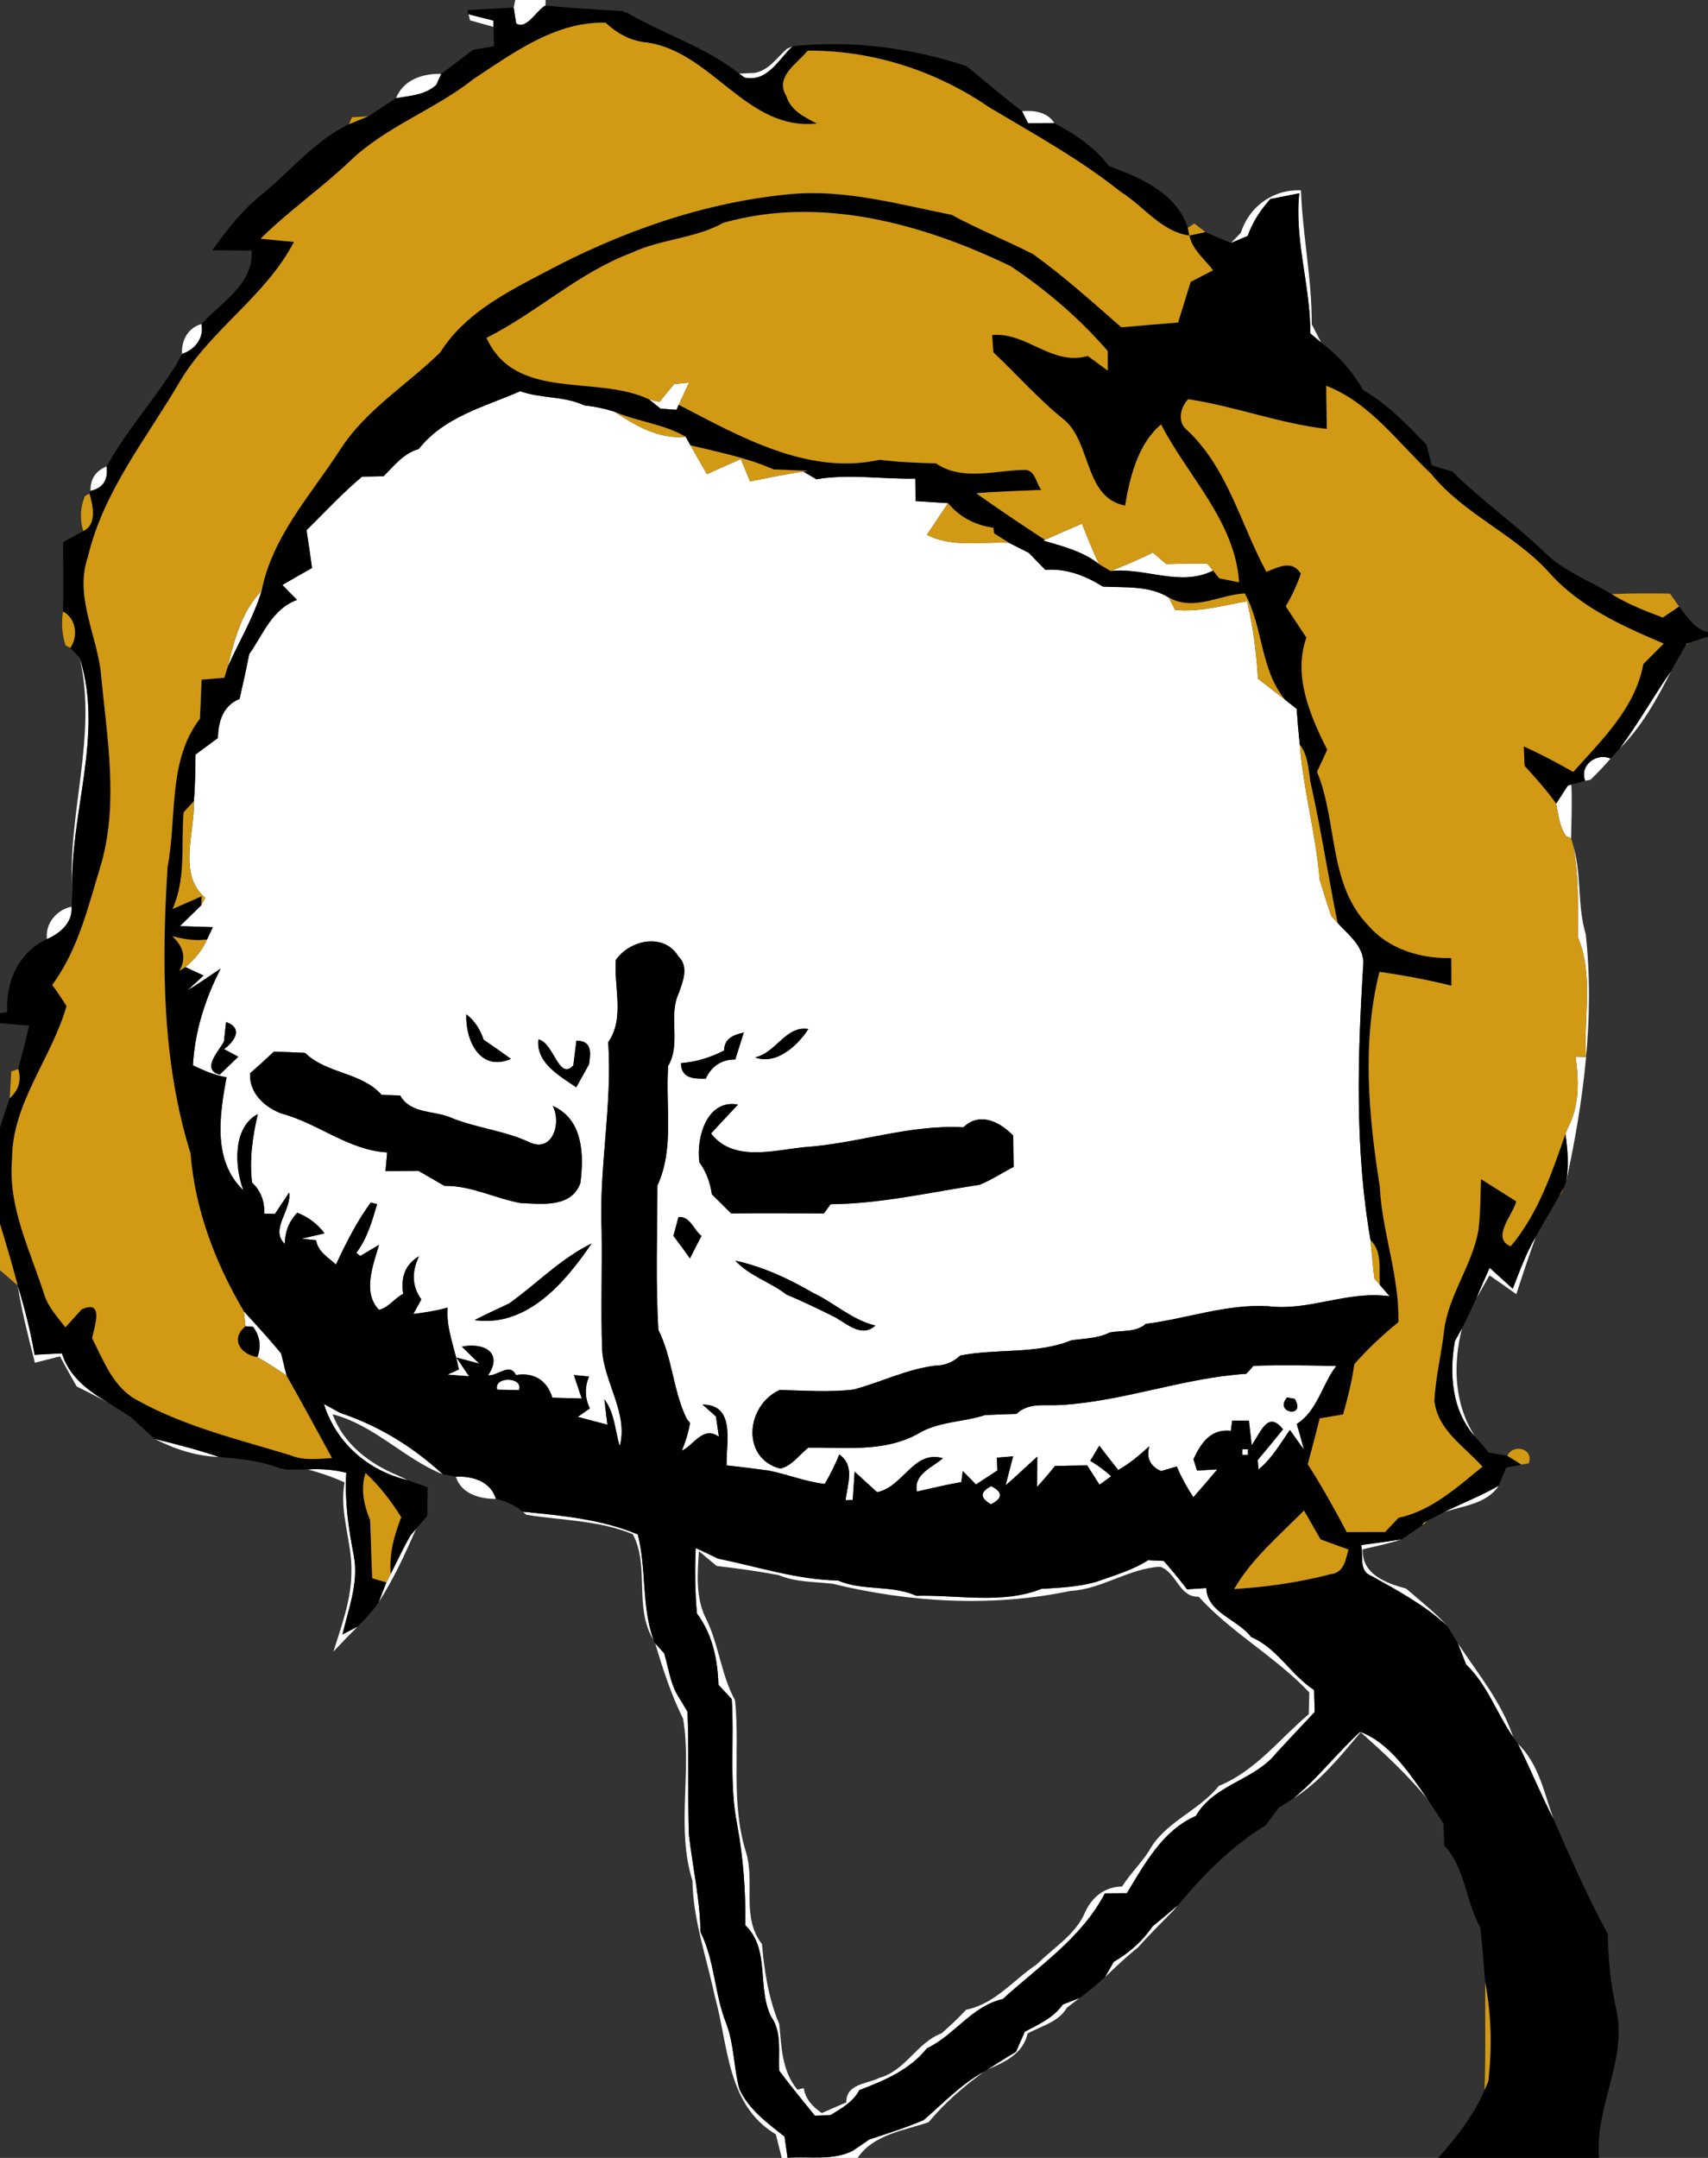 <?xml version="1.0" encoding="UTF-8" ?>
<!DOCTYPE svg PUBLIC "-//W3C//DTD SVG 1.1//EN" "http://www.w3.org/Graphics/SVG/1.1/DTD/svg11.dtd">
<svg width="190pt" height="240pt" viewBox="0 0 190 240" version="1.1" xmlns="http://www.w3.org/2000/svg">
<rect x="0" y="0" width="190" height="240" fill="#333333" stroke="none"/>
<g id="#ffffffff">
<path fill="#ffffff" opacity="1.00" d=" M 57.32 0.00 L 60.69 0.00 L 60.68 0.61 C 59.66 1.15 58.61 3.34 57.42 2.61 C 57.35 2.17 57.21 1.28 57.14 0.84 L 57.32 0.00 Z" />
<path fill="#ffffff" opacity="1.00" d=" M 52.13 1.59 C 52.82 1.77 54.20 2.12 54.89 2.29 L 54.90 2.99 C 54.24 2.81 52.93 2.44 52.28 2.26 L 52.13 1.59 Z" />
<path fill="#ffffff" opacity="1.00" d=" M 83.99 8.10 C 85.54 7.80 86.42 6.43 87.52 5.44 L 88.17 5.14 C 86.61 6.60 85.37 9.17 82.83 8.63 L 82.23 8.19 C 82.67 8.17 83.55 8.12 83.99 8.10 Z" />
<path fill="#ffffff" opacity="1.00" d=" M 44.05 10.92 C 44.88 8.86 47.01 8.16 49.08 8.22 C 48.94 8.52 48.67 9.13 48.54 9.43 C 47.32 10.58 45.60 10.65 44.05 10.92 Z" />
<path fill="#ffffff" opacity="1.00" d=" M 113.69 12.37 C 115.03 12.26 116.51 12.44 117.29 13.70 C 116.56 13.70 115.10 13.71 114.37 13.72 C 114.20 13.38 113.86 12.70 113.69 12.37 Z" />
<path fill="#ffffff" opacity="1.00" d=" M 138.03 25.89 C 138.97 22.96 141.62 21.04 144.72 21.17 C 144.90 26.16 145.95 31.07 145.92 36.07 C 146.18 36.58 146.71 37.59 146.97 38.10 C 146.67 37.85 146.07 37.33 145.76 37.08 C 145.79 31.83 143.98 26.76 144.53 21.50 C 143.45 21.72 142.38 21.93 141.31 22.14 C 140.23 23.35 139.33 24.70 138.80 26.24 C 138.33 26.44 137.40 26.82 136.94 27.02 C 137.21 26.73 137.76 26.17 138.03 25.89 Z" />
<path fill="#ffffff" opacity="1.00" d=" M 20.25 39.36 C 20.16 37.87 20.91 36.45 22.41 36.04 C 22.73 37.59 21.68 38.90 20.25 39.36 Z" />
<path fill="#ffffff" opacity="1.00" d=" M 74.99 42.71 C 75.41 42.67 76.24 42.59 76.65 42.55 C 76.27 43.37 75.89 44.20 75.51 45.02 L 75.25 45.58 C 74.81 45.55 73.93 45.48 73.48 45.45 C 73.15 45.19 72.50 44.66 72.17 44.40 L 73.35 44.71 C 73.76 44.21 74.58 43.21 74.99 42.71 Z" />
<path fill="#ffffff" opacity="1.00" d=" M 46.58 49.94 C 49.44 46.32 53.88 45.26 57.87 43.51 C 60.19 44.34 62.77 44.03 65.01 45.09 C 66.15 45.21 67.25 45.44 68.33 45.78 C 70.74 47.36 73.27 48.87 76.28 48.58 C 76.41 48.82 76.67 49.29 76.81 49.53 C 77.41 50.60 78.02 51.66 78.64 52.73 C 79.90 52.17 81.15 51.61 82.41 51.05 C 82.66 51.67 83.18 52.92 83.44 53.54 C 85.41 53.15 87.37 52.73 89.37 52.45 L 90.82 53.30 C 94.48 52.68 98.15 53.31 101.82 53.23 C 101.83 53.85 101.84 55.10 101.85 55.73 C 102.75 55.78 104.56 55.90 105.46 55.96 C 104.69 57.14 103.90 58.31 103.11 59.48 C 105.94 60.94 109.20 60.22 112.24 60.37 C 112.80 60.65 113.90 61.21 114.45 61.49 C 115.05 62.13 115.67 62.75 116.29 63.38 C 118.61 63.19 120.75 64.03 122.69 65.24 C 125.14 65.37 127.82 65.10 130.01 66.45 C 130.19 66.80 130.54 67.48 130.72 67.83 C 133.44 68.11 136.08 67.32 138.73 66.87 C 139.40 69.70 139.76 72.58 139.94 75.48 C 140.95 76.27 141.96 77.05 142.97 77.84 C 143.29 78.09 143.92 78.59 144.24 78.84 C 144.33 80.17 144.45 81.49 144.59 82.81 C 144.98 87.87 146.39 92.78 146.80 97.84 C 147.22 99.19 147.63 100.56 148.11 101.90 C 148.28 102.09 148.62 102.45 148.79 102.64 C 149.93 103.90 151.53 105.08 151.67 106.92 C 151.03 117.24 150.68 127.71 152.46 137.93 C 152.60 139.35 152.71 140.78 152.89 142.20 C 153.04 142.37 153.34 142.73 153.49 142.90 L 154.59 144.17 C 149.92 143.50 145.68 145.85 141.04 145.27 C 136.40 145.02 131.99 146.67 127.46 147.24 C 126.34 148.22 124.78 147.93 123.44 148.20 C 122.11 148.87 120.61 148.86 119.17 149.07 C 115.33 150.64 110.91 149.96 106.82 150.76 C 106.03 151.51 105.09 151.88 104.00 151.89 C 100.85 152.28 97.98 153.74 94.93 154.55 C 92.21 154.86 89.46 154.65 86.72 154.59 C 82.92 156.36 82.46 162.22 86.81 163.34 C 88.12 163.00 88.92 161.80 89.92 161.00 C 94.00 160.96 98.32 161.53 102.06 159.49 C 104.37 158.07 107.10 158.19 109.59 157.38 C 110.75 157.33 111.91 157.28 113.08 157.25 C 114.41 155.94 116.32 156.38 118.01 156.26 C 125.01 155.85 131.64 153.24 138.64 152.79 L 139.45 151.90 C 142.51 151.80 145.58 151.85 148.65 151.92 C 147.06 153.98 146.55 156.93 144.25 158.37 C 144.54 159.32 144.80 160.27 145.05 161.23 C 144.66 160.68 143.88 159.59 143.49 159.04 C 142.41 160.56 141.49 162.24 140.00 163.42 L 139.91 162.38 C 140.86 161.25 141.80 160.12 142.72 158.97 C 141.02 156.79 140.24 159.36 139.24 160.72 C 139.16 160.04 139.00 158.68 138.93 158.00 C 138.46 158.00 137.53 158.00 137.07 158.00 L 136.92 159.14 C 134.69 158.87 133.59 160.50 132.76 162.29 C 132.86 162.61 133.06 163.23 133.16 163.55 L 135.42 163.42 C 134.54 164.46 133.66 165.50 132.75 166.52 C 132.03 165.43 131.41 164.29 130.90 163.10 C 130.46 163.23 129.59 163.48 129.16 163.61 C 127.94 163.07 127.50 162.15 127.85 160.85 C 126.78 161.82 125.67 162.78 124.39 163.49 C 123.68 162.59 122.98 161.70 122.29 160.79 L 121.28 162.47 C 122.11 162.96 122.89 163.53 123.61 164.19 L 122.31 165.13 C 121.97 164.60 121.28 163.52 120.94 162.98 C 119.75 162.99 118.55 163.02 117.36 163.04 C 116.72 163.84 116.06 164.61 115.37 165.37 C 115.38 164.53 115.39 162.84 115.39 162.00 C 114.21 163.06 113.07 164.17 111.86 165.20 C 112.07 164.40 112.49 162.78 112.70 161.97 L 110.89 162.12 L 110.95 163.54 C 110.35 163.93 109.16 164.71 108.57 165.10 C 108.20 164.73 107.47 163.98 107.10 163.60 L 106.94 164.83 C 105.27 165.13 103.63 165.52 101.99 165.89 C 101.63 163.91 103.68 163.25 104.89 162.18 C 101.61 161.23 100.50 165.37 97.57 165.96 C 96.74 165.20 95.90 164.44 95.07 163.68 C 95.01 164.46 94.91 166.03 94.86 166.81 L 94.06 166.86 C 94.26 165.07 95.15 163.05 93.37 161.76 C 92.91 162.89 92.37 163.98 91.75 165.04 C 89.59 164.80 87.55 163.94 85.41 163.54 C 83.89 163.34 82.36 163.14 80.83 162.98 C 80.74 160.57 81.91 156.23 78.15 156.21 C 78.53 156.54 79.27 157.20 79.64 157.53 L 79.97 159.79 C 78.21 158.53 77.18 160.74 75.85 161.34 C 76.27 160.34 76.58 159.31 76.76 158.26 L 76.38 157.78 C 74.86 154.64 74.81 151.04 73.24 147.92 C 72.92 142.58 73.12 137.21 73.13 131.86 C 75.05 127.68 74.00 123.00 74.33 118.54 C 75.79 116.05 74.30 112.99 75.52 110.42 C 75.97 109.15 76.65 107.50 75.48 106.39 C 73.90 103.73 70.11 104.48 68.51 106.76 C 68.27 109.77 69.52 113.26 67.66 115.90 C 68.13 122.98 66.60 129.93 66.93 136.99 C 66.99 141.34 66.83 145.69 66.98 150.04 C 67.14 153.67 69.94 157.21 68.94 160.84 C 68.41 159.09 68.38 157.13 67.23 155.63 C 67.32 156.34 67.48 157.75 67.57 158.45 C 66.74 158.24 65.10 157.80 64.27 157.58 C 64.61 157.35 65.28 156.88 65.62 156.64 C 65.04 155.49 65.04 154.28 65.52 153.09 C 65.10 153.05 64.26 152.97 63.84 152.93 C 64.06 153.59 64.49 154.89 64.71 155.54 C 63.89 155.52 62.26 155.47 61.44 155.45 C 60.87 153.50 59.35 152.60 57.39 152.93 C 56.70 151.50 55.37 153.06 54.29 152.96 C 55.93 150.57 54.04 149.26 51.38 149.77 C 52.02 150.41 52.67 151.04 53.32 151.66 L 50.77 150.98 L 52.18 153.07 C 51.58 153.03 50.38 152.93 49.78 152.88 L 51.05 152.31 C 50.61 150.02 49.61 147.78 49.79 145.43 C 48.54 145.78 47.26 145.98 45.98 146.14 C 46.20 145.73 46.65 144.92 46.87 144.52 C 45.84 143.09 45.76 141.49 46.61 139.72 C 45.13 140.59 44.55 141.98 44.85 143.90 C 43.89 144.38 43.21 145.44 42.16 145.68 C 40.27 143.73 41.54 140.64 42.16 138.45 L 40.07 139.69 L 39.64 139.33 C 40.86 137.73 41.39 135.81 41.95 133.92 L 41.24 133.75 C 39.68 135.88 38.49 138.25 37.37 140.64 C 36.51 139.84 35.36 139.22 35.17 137.94 L 33.56 137.76 C 34.19 137.62 35.47 137.32 36.10 137.17 C 35.30 136.11 34.29 135.35 33.07 134.88 C 32.17 135.81 31.70 136.96 31.68 138.34 C 29.98 136.75 32.49 134.54 32.16 132.64 C 31.76 133.23 30.98 134.41 30.59 135.00 C 30.29 135.00 29.69 134.99 29.39 134.99 C 29.45 133.59 29.01 132.44 28.04 131.53 C 27.73 128.97 28.09 126.40 28.68 123.91 C 25.88 125.36 26.08 129.73 27.07 132.38 C 23.62 129.08 24.43 124.01 25.20 119.81 C 23.88 119.60 22.66 119.05 21.46 118.49 C 21.67 114.71 22.82 111.07 24.55 107.73 C 23.32 108.51 22.16 109.40 20.88 110.11 C 21.33 109.71 22.21 108.90 22.65 108.50 C 22.14 108.26 21.13 107.80 20.62 107.56 C 21.63 106.72 22.49 105.71 23.03 104.49 L 23.67 103.12 C 22.76 103.09 20.93 103.03 20.01 103.00 C 20.61 102.42 21.79 101.26 22.39 100.68 C 22.50 100.47 22.72 100.06 22.83 99.85 C 19.73 97.23 21.70 92.62 21.56 89.11 C 21.72 87.39 21.72 85.65 21.75 83.92 C 22.58 83.31 23.41 82.70 24.24 82.08 C 24.28 80.24 24.81 78.47 26.65 77.73 C 27.03 76.07 27.40 74.41 27.72 72.75 C 29.31 70.51 30.24 67.76 33.04 66.72 C 32.63 66.31 31.81 65.48 31.41 65.06 C 32.50 64.42 33.61 63.79 34.71 63.17 C 34.52 61.77 34.31 60.37 34.10 58.97 C 36.14 56.96 38.08 54.85 40.28 53.01 C 40.88 53.00 42.07 52.98 42.67 52.97 C 43.83 51.80 44.92 50.40 46.58 49.94 M 51.87 112.81 C 51.77 115.68 53.36 119.25 56.84 117.77 C 55.84 117.04 54.82 116.33 53.80 115.64 C 53.42 114.52 52.83 113.53 51.87 112.81 M 25.15 113.67 C 25.09 114.21 24.97 115.30 24.91 115.84 C 24.38 116.87 22.32 118.93 24.44 119.52 C 24.95 119.02 25.98 118.03 26.50 117.53 L 24.92 116.68 C 26.04 115.86 27.14 114.38 25.15 113.67 M 83.99 117.60 C 86.34 118.48 88.70 116.33 89.92 114.45 C 87.42 114.02 86.32 117.12 83.99 117.60 M 80.56 116.83 C 79.05 117.61 77.44 118.11 75.75 118.24 C 75.78 119.94 77.16 119.99 78.51 119.97 C 79.12 118.59 80.30 117.81 81.80 117.83 C 82.11 116.82 82.42 115.82 82.74 114.83 C 81.63 115.10 80.55 115.47 80.56 116.83 M 59.89 115.60 C 59.62 118.24 62.24 119.64 64.10 120.93 C 64.46 120.29 65.17 119.02 65.52 118.38 C 65.72 117.10 65.89 115.76 64.12 115.74 C 64.03 116.43 63.86 117.80 63.78 118.49 C 62.15 120.27 61.62 115.96 59.89 115.60 M 30.47 116.96 C 29.60 117.78 28.72 118.58 27.82 119.37 C 27.68 121.53 29.42 123.14 31.30 123.84 C 35.39 124.93 38.77 127.93 43.07 128.17 C 43.03 128.69 42.93 129.72 42.88 130.24 C 44.10 130.23 45.32 130.22 46.55 130.22 C 47.51 130.77 48.48 131.33 49.44 131.89 C 52.41 131.84 55.06 133.29 57.92 133.80 C 60.25 133.91 63.58 134.34 64.56 131.58 C 64.97 128.45 64.88 124.48 61.48 123.00 C 62.47 124.78 61.53 128.19 58.98 127.08 C 56.16 125.73 53.00 125.48 50.13 124.29 C 48.21 123.48 45.70 123.91 44.51 121.84 C 44.00 121.82 42.97 121.79 42.45 121.77 C 40.24 119.24 36.32 119.44 33.94 117.10 C 32.78 117.04 31.62 117.00 30.47 116.96 M 77.80 129.27 C 78.57 130.32 79.00 131.54 79.19 132.83 C 79.90 133.53 80.62 134.24 81.33 134.95 C 84.77 134.92 88.21 134.94 91.65 134.95 L 92.40 133.93 C 97.99 133.88 103.45 132.60 108.96 131.77 C 110.29 131.24 111.49 130.43 112.76 129.78 C 112.73 128.62 112.72 127.46 112.71 126.31 C 111.26 124.77 108.97 123.62 107.17 125.38 C 101.15 125.04 95.46 127.18 89.53 127.58 C 86.09 127.92 81.55 129.28 79.10 126.06 C 80.09 124.98 81.09 123.92 82.09 122.85 C 78.61 122.21 77.42 126.60 77.80 129.27 M 75.48 135.36 C 75.34 135.88 75.05 136.93 74.91 137.45 C 75.54 138.27 76.16 139.11 76.75 139.96 C 77.17 139.12 77.60 138.29 78.03 137.46 C 77.18 136.80 76.77 135.24 75.48 135.36 M 56.62 144.98 C 55.33 145.58 54.05 146.17 52.79 146.82 C 58.61 147.65 62.86 142.64 65.81 138.30 C 62.41 139.95 59.69 142.79 56.62 144.98 M 81.80 140.21 C 83.36 141.91 85.69 142.58 87.49 143.98 C 89.22 144.69 90.88 145.51 92.56 146.33 C 94.04 147.02 95.74 148.90 97.38 147.43 C 94.79 146.80 92.82 144.91 90.45 143.79 C 87.74 142.21 84.87 140.88 81.80 140.21 M 143.17 155.42 C 141.68 157.18 145.33 157.77 144.03 155.58 L 143.17 155.42 Z" />
<path fill="#ffffff" opacity="1.00" d=" M 10.07 54.59 C 10.04 53.28 10.63 52.37 11.86 51.87 C 12.05 53.38 11.46 54.29 10.07 54.59 Z" />
<path fill="#ffffff" opacity="1.00" d=" M 116.24 60.04 C 117.61 59.43 118.98 58.83 120.36 58.24 C 120.96 59.75 121.55 61.27 122.26 62.74 C 120.45 61.31 118.20 60.75 116.04 60.12 L 116.24 60.04 Z" />
<path fill="#ffffff" opacity="1.00" d=" M 123.55 63.51 C 125.14 62.89 126.71 62.21 128.24 61.46 C 128.61 61.78 129.37 62.41 129.74 62.73 C 131.26 62.70 132.77 62.65 134.29 62.68 C 134.46 62.88 134.78 63.26 134.95 63.46 C 131.28 65.31 127.40 63.09 123.55 63.51 Z" />
<path fill="#ffffff" opacity="1.00" d=" M 25.31 74.22 C 26.07 71.19 26.85 68.02 29.10 65.71 C 28.21 68.70 26.56 71.38 25.31 74.22 Z" />
<path fill="#ffffff" opacity="1.00" d=" M 8.86 73.15 C 11.61 81.69 7.72 90.51 8.04 99.21 C 7.46 90.49 10.88 81.83 8.86 73.15 Z" />
<path fill="#ffffff" opacity="1.00" d=" M 180.17 83.26 C 182.24 80.48 183.93 77.45 185.91 74.61 C 184.35 77.70 182.65 80.80 180.17 83.26 Z" />
<path fill="#ffffff" opacity="1.00" d=" M 176.34 86.84 C 175.66 85.13 177.60 83.66 179.16 84.37 C 178.45 85.19 177.71 85.97 176.93 86.72 L 176.34 86.84 Z" />
<path fill="#ffffff" opacity="1.00" d=" M 174.41 87.37 L 174.80 87.26 C 174.89 89.25 174.81 91.23 174.77 93.22 L 174.24 93.01 C 173.45 91.95 173.37 90.61 173.11 89.38 C 173.44 88.88 174.09 87.87 174.41 87.37 Z" />
<path fill="#ffffff" opacity="1.00" d=" M 175.02 94.09 C 175.96 97.29 175.44 100.71 176.40 103.91 C 177.41 113.16 176.17 122.48 174.20 131.52 C 174.54 129.72 174.40 127.90 174.14 126.11 L 174.39 125.49 C 175.71 123.01 175.64 120.22 175.27 117.52 L 176.43 117.56 C 176.14 113.14 177.30 108.42 175.52 104.22 C 175.50 100.84 175.67 97.43 175.02 94.09 Z" />
<path fill="#ffffff" opacity="1.00" d=" M 5.23 104.44 C 4.99 102.73 6.32 101.16 7.96 100.84 C 8.12 102.59 6.69 103.81 5.23 104.44 Z" />
<path fill="#ffffff" opacity="1.00" d=" M 168.28 143.33 C 169.05 141.37 169.76 139.37 170.85 137.54 C 170.09 139.66 169.36 141.79 168.68 143.94 C 167.69 143.23 166.69 142.53 165.69 141.84 C 165.33 142.49 164.59 143.78 164.22 144.43 C 164.69 143.28 165.20 142.14 165.71 141.00 C 166.35 141.59 167.64 142.75 168.28 143.33 Z" />
<path fill="#ffffff" opacity="1.00" d=" M 1.97 142.97 C 2.75 145.50 3.40 148.07 3.85 150.68 C 4.86 150.62 5.87 150.56 6.89 150.52 C 7.69 153.13 9.83 154.69 12.07 156.03 C 10.90 155.39 9.72 154.78 8.53 154.20 C 7.90 153.09 7.27 151.98 6.67 150.85 C 5.74 151.08 4.81 151.32 3.88 151.56 C 3.16 148.71 2.42 145.87 1.97 142.97 Z" />
<path fill="#ffffff" opacity="1.00" d=" M 27.13 145.85 C 28.53 147.38 29.94 148.91 31.27 150.52 C 31.42 151.14 31.72 152.38 31.88 153.00 C 30.83 152.26 29.74 151.57 28.64 150.93 C 29.08 149.70 28.91 148.58 28.14 147.56 L 27.31 147.50 C 27.26 147.09 27.17 146.26 27.13 145.85 Z" />
<path fill="#ffffff" opacity="1.00" d=" M 42.18 147.18 C 42.89 147.84 42.89 147.84 42.18 147.18 Z" />
<path fill="#ffffff" opacity="1.00" d=" M 47.19 147.29 C 47.89 147.90 47.89 147.90 47.19 147.29 Z" />
<path fill="#ffffff" opacity="1.00" d=" M 161.84 149.16 C 162.04 148.80 162.44 148.08 162.64 147.72 C 161.60 151.78 161.75 156.21 164.11 159.80 C 161.50 156.93 161.20 152.81 161.84 149.16 Z" />
<path fill="#ffffff" opacity="1.00" d=" M 47.25 149.19 C 47.92 149.84 47.92 149.84 47.25 149.19 Z" />
<path fill="#ffffff" opacity="1.00" d=" M 55.31 154.56 C 54.86 153.05 58.28 153.09 57.72 154.61 C 57.12 154.59 55.91 154.57 55.31 154.56 Z" />
<path fill="#ffffff" opacity="1.00" d=" M 36.03 156.15 C 36.49 156.40 37.40 156.90 37.86 157.15 C 42.11 158.55 45.98 160.94 49.26 163.97 C 44.98 162.26 41.64 158.49 37.00 157.29 C 38.23 160.63 41.09 162.79 44.27 164.10 C 44.54 164.23 45.08 164.49 45.36 164.62 C 40.97 163.60 37.38 160.47 36.03 156.15 Z" />
<path fill="#ffffff" opacity="1.00" d=" M 17.20 160.03 C 19.61 160.62 22.02 161.24 24.37 162.04 C 21.85 161.96 19.43 161.17 17.20 160.03 Z" />
<path fill="#ffffff" opacity="1.00" d=" M 138.20 161.17 L 138.83 161.18 L 138.82 161.81 L 138.19 161.81 L 138.20 161.17 Z" />
<path fill="#ffffff" opacity="1.00" d=" M 31.10 163.29 C 31.31 163.33 31.74 163.41 31.95 163.45 C 31.74 163.41 31.31 163.33 31.10 163.29 Z" />
<path fill="#ffffff" opacity="1.00" d=" M 34.21 163.43 C 35.66 163.34 37.11 163.44 38.52 163.80 C 38.33 166.91 38.76 169.98 39.36 173.02 C 39.93 176.01 38.76 178.92 38.10 181.78 L 39.79 180.90 C 38.87 181.81 37.97 182.74 37.09 183.69 C 37.98 180.83 39.07 177.96 39.09 174.93 C 39.21 171.54 37.70 168.28 38.33 164.87 C 37.00 164.27 35.62 163.79 34.21 163.43 Z" />
<path fill="#ffffff" opacity="1.00" d=" M 137.20 163.15 C 137.86 163.86 137.86 163.86 137.20 163.15 Z" />
<path fill="#ffffff" opacity="1.00" d=" M 50.71 164.23 C 52.58 164.16 54.55 164.73 55.17 166.70 C 53.39 166.72 51.29 166.15 50.71 164.23 Z" />
<path fill="#ffffff" opacity="1.00" d=" M 110.27 165.29 C 111.58 165.96 111.57 166.63 110.24 167.30 C 109.00 166.60 109.01 165.92 110.27 165.29 Z" />
<path fill="#ffffff" opacity="1.00" d=" M 160.61 168.19 C 162.63 167.19 164.75 166.37 166.72 165.24 C 165.39 167.28 162.71 167.47 160.61 168.19 Z" />
<path fill="#ffffff" opacity="1.00" d=" M 58.16 168.13 C 62.45 168.55 66.97 168.97 70.95 170.66 C 71.93 174.51 71.35 178.62 72.70 182.40 C 70.49 178.87 72.29 174.13 70.39 170.63 C 66.68 169.09 62.49 169.10 58.55 168.47 L 58.16 168.13 Z" />
<path fill="#ffffff" opacity="1.00" d=" M 45.69 170.74 L 46.29 170.03 C 45.07 172.83 43.78 175.63 42.12 178.20 C 42.33 177.64 42.76 176.54 42.98 175.99 C 43.10 175.75 43.34 175.28 43.46 175.05 C 44.20 173.61 44.86 172.13 45.69 170.74 Z" />
<path fill="#ffffff" opacity="1.00" d=" M 151.42 171.84 C 152.92 171.63 154.42 171.44 155.92 171.20 C 154.50 171.68 153.03 171.97 151.59 172.31 C 151.47 175.09 154.21 176.10 156.42 176.68 C 157.97 178.04 159.62 179.30 161.00 180.84 C 158.49 178.52 155.48 176.90 152.52 175.25 C 151.11 174.71 151.69 172.99 151.42 171.84 Z" />
<path fill="#ffffff" opacity="1.00" d=" M 77.39 172.17 C 78.23 172.55 79.06 172.95 79.89 173.35 C 84.31 174.25 88.67 175.69 93.21 175.78 C 95.98 176.97 99.15 176.24 101.94 177.48 C 106.53 177.36 111.50 178.44 115.84 176.71 C 117.84 176.59 119.86 176.50 121.81 175.97 C 123.82 175.25 125.91 174.68 127.72 173.52 C 128.16 173.54 129.03 173.58 129.46 173.60 C 130.35 174.63 131.22 175.67 132.05 176.76 C 132.58 176.72 133.66 176.66 134.19 176.62 C 134.28 179.37 137.69 180.09 139.18 182.07 C 142.08 183.28 143.59 186.28 146.18 187.96 C 146.20 188.77 146.22 189.58 146.25 190.40 C 144.83 191.90 143.43 193.41 142.02 194.92 C 139.58 198.03 135.07 198.41 133.02 201.97 C 129.33 203.57 127.33 207.31 125.35 210.56 C 124.74 210.57 123.52 210.58 122.91 210.58 C 120.29 215.57 115.58 218.65 111.55 222.33 C 108.08 223.13 106.20 226.34 103.11 227.81 C 101.20 230.21 98.37 231.40 95.59 232.46 C 94.90 233.79 93.58 234.51 92.36 235.25 C 91.93 235.27 91.07 235.29 90.65 235.30 C 89.31 233.64 87.95 232.01 86.68 230.30 C 86.56 228.28 87.02 226.05 85.78 224.29 C 84.17 221.03 85.71 216.82 82.91 214.12 C 82.96 210.40 82.69 206.69 82.02 203.02 C 81.08 198.39 81.70 193.65 81.40 188.97 C 81.03 188.57 80.29 187.78 79.92 187.38 C 79.83 184.56 79.26 181.75 77.53 179.46 C 77.31 177.03 77.28 174.60 77.39 172.17 M 77.75 172.52 C 77.58 175.09 77.36 177.79 78.60 180.15 C 79.99 183.04 80.23 186.30 81.77 189.11 C 82.32 194.71 81.26 200.50 82.98 205.98 C 84.03 209.35 82.41 213.21 84.76 216.21 C 85.03 219.26 85.49 222.28 86.69 225.13 C 86.94 227.69 86.97 230.32 88.70 232.41 L 89.41 232.24 C 89.60 233.48 90.42 234.32 91.41 235.01 C 92.09 234.71 93.46 234.12 94.14 233.82 C 94.14 231.71 96.45 231.80 97.86 231.08 C 100.74 230.29 102.01 227.15 104.75 226.14 C 105.69 225.30 106.62 224.45 107.47 223.52 C 110.70 222.87 112.74 220.19 115.36 218.45 C 117.24 216.56 119.71 215.15 120.75 212.58 C 121.54 210.92 122.94 209.84 124.83 209.81 C 125.71 208.40 126.93 207.24 127.83 205.84 C 129.57 202.63 133.35 201.43 135.59 198.62 C 139.67 196.97 142.32 193.40 145.59 190.65 C 145.61 190.04 145.63 188.83 145.65 188.23 C 141.88 184.24 137.02 181.63 133.34 177.58 C 131.17 177.69 130.90 174.86 129.05 174.25 C 125.56 174.43 122.57 176.76 119.06 176.94 C 110.34 178.77 101.18 178.23 92.61 176.14 C 90.60 175.91 88.52 175.98 86.63 175.18 C 84.34 174.75 82.03 174.43 79.72 174.16 C 79.23 173.75 78.24 172.93 77.75 172.52 Z" />
<path fill="#ffffff" opacity="1.00" d=" M 72.88 182.77 C 73.13 183.05 73.64 183.60 73.89 183.88 C 74.34 185.43 74.54 187.09 75.36 188.52 C 75.64 188.98 76.20 189.91 76.48 190.37 C 76.65 194.92 76.49 199.47 76.63 204.02 C 77.05 207.65 77.87 211.23 77.93 214.90 C 79.53 218.08 79.46 221.74 80.78 225.02 C 81.67 227.36 81.61 229.91 82.24 232.32 C 83.27 234.59 85.36 236.12 87.27 237.62 C 87.36 238.21 87.53 239.39 87.61 239.99 C 90.02 239.80 92.62 240.34 94.87 239.20 C 95.33 238.89 96.24 238.26 96.70 237.95 C 98.73 237.28 100.78 236.63 102.75 235.79 C 104.93 233.91 106.93 231.77 109.49 230.39 C 107.21 232.04 105.09 233.88 103.29 236.03 C 100.51 236.98 97.18 237.37 95.40 240.00 L 86.96 240.00 C 86.74 239.13 86.52 238.25 86.31 237.38 C 80.82 234.11 81.04 227.45 79.51 222.01 C 78.62 217.73 77.10 213.60 77.03 209.17 C 75.19 203.30 76.99 197.11 75.99 191.16 C 74.66 188.48 73.74 185.63 72.88 182.77 Z" />
<path fill="#ffffff" opacity="1.00" d=" M 162.16 182.74 C 164.39 186.15 167.04 189.28 168.34 193.22 C 166.49 190.57 165.48 187.40 163.09 185.12 C 162.86 184.53 162.39 183.34 162.16 182.74 Z" />
<path fill="#ffffff" opacity="1.00" d=" M 143.86 200.04 C 146.57 197.79 148.72 194.98 151.30 192.61 C 154.59 193.81 156.83 197.28 158.82 200.12 C 156.57 197.40 153.99 194.98 151.36 192.66 C 149.10 195.33 146.86 198.15 143.86 200.04 Z" />
<path fill="#ffffff" opacity="1.00" d=" M 168.85 193.93 C 171.17 196.15 171.77 199.40 172.81 202.30 C 171.39 199.56 170.23 196.69 168.85 193.93 Z" />
<path fill="#ffffff" opacity="1.00" d=" M 128.21 214.25 C 129.16 213.46 130.11 212.68 131.06 211.88 L 130.42 212.60 C 129.13 213.91 127.83 215.20 126.61 216.57 C 125.31 217.61 124.10 218.75 122.91 219.91 C 123.16 219.48 123.65 218.62 123.90 218.19 C 125.60 217.20 127.10 215.89 128.21 214.25 Z" />
<path fill="#ffffff" opacity="1.00" d=" M 118.22 222.94 C 118.69 222.76 119.63 222.39 120.10 222.21 C 119.74 222.48 119.03 223.02 118.68 223.29 C 117.76 224.91 115.81 225.32 114.30 226.17 C 113.83 228.40 111.76 229.36 109.86 230.16 C 110.90 229.49 111.95 228.83 113.02 228.20 C 113.26 227.64 113.75 226.52 114.00 225.96 C 115.53 225.16 117.20 224.41 118.22 222.94 Z" />
</g>
<g id="#000000ff">
<path fill="#000000" opacity="1.00" d=" M 52.00 1.12 C 53.72 1.03 55.43 0.94 57.14 0.84 C 57.21 1.28 57.35 2.17 57.42 2.61 C 58.61 3.34 59.66 1.15 60.68 0.61 C 63.57 0.91 66.47 1.06 69.37 1.24 C 69.45 1.28 69.62 1.35 69.71 1.39 C 73.81 3.79 78.47 5.20 82.23 8.19 L 82.83 8.63 C 85.37 9.17 86.61 6.60 88.17 5.14 C 94.66 4.45 101.15 5.29 107.34 7.29 L 107.52 7.34 L 107.65 7.45 C 109.65 9.11 111.63 10.78 113.69 12.37 C 113.86 12.70 114.20 13.38 114.37 13.72 C 115.10 13.71 116.56 13.70 117.29 13.70 C 119.59 14.91 121.79 16.37 123.37 18.47 C 126.87 19.76 130.86 21.46 132.13 25.32 L 132.31 26.20 C 129.15 25.76 127.24 22.93 124.66 21.33 C 120.11 17.70 115.01 14.90 110.03 11.93 C 104.14 7.88 97.01 5.57 89.85 5.64 C 88.69 7.08 86.14 8.54 87.48 10.69 C 87.96 12.30 89.50 13.02 90.87 13.74 C 83.08 14.59 79.26 5.82 72.04 4.74 C 70.23 4.59 68.68 3.75 67.36 2.53 C 61.84 2.37 57.13 5.86 52.72 8.76 C 48.39 12.20 42.98 14.04 38.96 17.89 C 35.77 20.93 32.12 23.45 28.99 26.55 C 29.92 26.64 31.77 26.82 32.70 26.91 C 29.60 32.88 23.61 36.53 20.13 42.23 C 16.41 48.64 11.53 54.54 9.79 61.91 C 8.25 66.32 10.80 70.62 11.24 74.97 C 11.88 81.93 13.21 89.10 11.29 95.98 C 9.86 100.64 8.76 105.54 5.81 109.54 C 6.37 110.30 6.90 111.09 7.40 111.90 C 5.75 117.71 1.34 122.68 1.34 128.94 C 0.87 134.25 3.37 139.08 4.93 143.99 C 5.37 145.39 6.40 146.47 7.27 147.62 C 7.72 147.12 8.63 146.13 9.08 145.63 C 11.65 144.46 10.48 147.57 10.25 148.85 C 11.56 151.39 12.62 154.35 15.31 155.75 C 20.61 158.69 26.58 160.10 32.34 161.86 C 33.81 162.47 35.39 162.25 36.93 162.16 C 35.26 159.09 33.60 156.03 31.88 153.00 C 31.72 152.38 31.42 151.14 31.27 150.52 C 29.94 148.91 28.53 147.38 27.13 145.85 C 23.94 140.46 21.69 134.55 21.19 128.27 C 17.99 117.98 17.97 107.06 18.64 96.40 C 19.70 90.92 18.63 84.61 22.24 79.93 C 22.31 78.48 22.37 77.03 22.42 75.59 C 23.05 75.54 24.32 75.43 24.95 75.38 L 25.31 74.22 C 26.56 71.38 28.21 68.70 29.10 65.71 C 30.28 59.65 34.60 55.02 37.85 49.99 C 40.69 45.56 45.29 42.80 48.98 39.18 C 51.58 35.01 56.12 32.61 60.35 30.41 C 68.91 25.81 78.27 22.48 87.99 21.58 C 94.05 21.04 99.98 22.72 105.86 23.89 C 108.81 25.50 111.96 26.74 114.95 28.28 C 118.39 30.76 121.55 33.61 124.74 36.40 C 126.84 36.21 128.95 36.04 131.05 35.87 C 131.52 34.36 131.99 32.86 132.45 31.35 C 133.07 31.03 134.32 30.38 134.94 30.06 C 134.01 28.82 132.63 27.79 132.31 26.20 C 132.76 26.10 133.64 25.91 134.08 25.81 C 135.03 26.23 135.98 26.63 136.94 27.02 C 137.40 26.82 138.33 26.44 138.80 26.24 C 139.33 24.70 140.23 23.35 141.31 22.14 C 142.38 21.93 143.45 21.72 144.53 21.50 C 143.98 26.76 145.79 31.83 145.76 37.08 C 146.07 37.33 146.67 37.85 146.97 38.10 C 148.88 39.53 150.46 41.32 151.64 43.39 C 154.36 44.94 156.51 47.23 158.67 49.44 C 158.82 50.02 159.12 51.18 159.28 51.76 C 159.84 51.93 160.98 52.27 161.55 52.44 C 164.75 55.60 168.44 58.19 171.68 61.30 C 173.81 63.47 176.72 64.53 179.28 66.08 C 181.06 67.18 183.02 67.94 184.97 68.68 C 185.43 68.38 186.33 67.76 186.78 67.45 C 187.68 68.59 188.48 69.94 190.00 70.31 L 190.00 70.81 C 189.46 70.99 188.38 71.33 187.84 71.50 L 187.64 71.57 L 187.57 71.69 C 187.00 72.66 186.45 73.63 185.91 74.61 C 183.93 77.45 182.24 80.48 180.17 83.26 C 179.92 83.54 179.41 84.10 179.16 84.37 C 177.60 83.66 175.66 85.13 176.34 86.84 C 175.95 86.95 175.18 87.16 174.80 87.26 L 174.41 87.37 C 174.09 87.87 173.44 88.88 173.11 89.38 C 172.04 87.89 170.82 86.51 169.59 85.17 C 169.57 84.63 169.52 83.55 169.50 83.01 C 171.38 83.86 173.21 84.83 175.01 85.85 C 178.18 82.29 181.90 78.77 182.80 73.86 C 183.56 73.10 184.31 72.34 185.07 71.58 C 180.46 69.62 175.68 67.49 172.30 63.65 C 168.45 59.38 162.83 57.20 159.19 52.69 C 155.51 49.23 152.40 44.79 147.53 42.91 C 147.55 44.51 147.57 46.11 147.60 47.71 C 142.35 47.12 137.38 45.18 132.17 44.40 C 131.29 45.34 130.93 46.97 132.08 47.86 C 136.59 52.10 138.01 58.30 140.87 63.59 C 142.20 63.10 143.71 62.20 144.71 63.80 C 144.28 65.07 143.72 66.27 143.03 67.43 C 143.79 68.59 144.56 69.75 145.33 70.92 C 143.81 75.12 145.75 79.63 147.65 83.39 C 147.27 84.21 146.89 85.02 146.51 85.84 C 148.81 91.38 147.75 98.29 152.17 102.88 C 154.47 105.58 158.00 106.62 161.45 106.55 C 161.45 107.58 161.45 108.60 161.46 109.63 C 158.82 108.97 156.14 108.47 153.45 108.09 C 151.50 115.87 152.24 124.10 153.49 131.95 C 153.74 137.05 155.69 141.92 155.56 147.05 C 153.81 148.48 152.15 150.02 150.66 151.72 C 150.39 153.62 149.93 155.47 149.41 157.31 C 148.76 157.42 147.46 157.64 146.81 157.75 C 146.38 159.45 145.93 161.15 145.48 162.85 C 147.05 165.29 148.46 167.84 149.82 170.40 C 151.24 170.39 152.66 170.38 154.08 170.38 C 154.45 169.98 155.21 169.19 155.58 168.80 C 159.24 168.03 162.09 165.40 164.91 163.12 C 162.90 160.86 159.90 159.06 159.56 155.77 C 159.70 153.12 160.36 150.53 160.65 147.89 C 161.17 143.99 163.75 140.73 164.45 136.88 C 164.70 134.98 164.67 133.05 164.75 131.14 C 166.05 131.96 167.36 132.79 168.67 133.61 C 168.35 135.05 165.82 137.70 168.05 138.61 C 171.08 135.02 172.62 130.48 174.14 126.11 C 174.40 127.90 174.54 129.72 174.20 131.52 L 173.93 132.16 C 173.81 132.38 173.57 132.81 173.45 133.02 C 172.58 134.53 171.68 136.02 170.85 137.54 C 169.76 139.37 169.05 141.37 168.28 143.33 C 167.64 142.75 166.35 141.59 165.71 141.00 C 165.20 142.14 164.69 143.28 164.22 144.43 C 163.71 145.53 163.19 146.64 162.64 147.72 C 162.44 148.08 162.04 148.80 161.84 149.16 C 161.20 152.81 161.50 156.93 164.11 159.80 C 164.45 160.19 165.13 160.97 165.47 161.36 L 165.62 161.55 L 165.67 161.56 C 166.17 161.64 167.18 161.82 167.68 161.91 C 168.07 162.16 168.86 162.65 169.25 162.89 C 168.82 162.98 167.97 163.14 167.54 163.22 C 167.33 163.73 166.92 164.74 166.72 165.24 C 164.75 166.37 162.63 167.19 160.61 168.19 C 160.13 168.44 159.17 168.93 158.70 169.18 L 158.40 169.34 L 158.20 169.66 C 157.63 170.04 156.49 170.82 155.92 171.20 C 154.42 171.44 152.92 171.63 151.42 171.84 C 151.69 172.99 151.11 174.71 152.52 175.25 C 155.48 176.90 158.49 178.52 161.00 180.84 C 161.29 181.32 161.87 182.27 162.16 182.74 C 162.39 183.34 162.86 184.53 163.09 185.12 C 165.48 187.40 166.49 190.57 168.34 193.22 C 168.47 193.40 168.72 193.75 168.85 193.93 C 170.23 196.69 171.39 199.56 172.81 202.30 C 174.69 206.62 176.61 210.94 178.85 215.09 C 178.90 217.80 179.13 220.50 179.73 223.15 C 181.18 228.92 177.38 234.23 177.88 240.00 L 159.99 240.00 C 162.01 237.70 163.95 235.28 165.14 232.44 L 165.56 231.46 C 165.98 227.80 165.90 224.09 165.22 220.48 C 165.05 218.45 164.90 216.42 164.68 214.40 C 163.04 211.45 163.01 207.80 160.65 205.22 C 160.64 204.62 160.60 203.44 160.59 202.84 C 160.00 201.92 159.41 201.02 158.82 200.12 C 156.83 197.28 154.59 193.81 151.30 192.61 C 148.72 194.98 146.57 197.79 143.86 200.04 C 143.46 200.29 142.65 200.79 142.25 201.05 C 141.89 201.53 141.18 202.51 140.82 202.99 C 137.02 205.31 133.89 208.48 131.06 211.88 C 130.11 212.68 129.16 213.46 128.21 214.25 C 127.10 215.89 125.60 217.20 123.90 218.19 C 123.65 218.62 123.16 219.48 122.91 219.91 C 122.01 220.72 121.07 221.49 120.10 222.21 C 119.63 222.39 118.69 222.76 118.22 222.94 C 117.20 224.41 115.53 225.16 114.00 225.96 C 113.75 226.52 113.26 227.64 113.02 228.20 C 111.95 228.83 110.90 229.49 109.86 230.16 L 109.49 230.39 C 106.93 231.77 104.93 233.91 102.75 235.79 C 100.78 236.63 98.73 237.28 96.70 237.95 C 96.24 238.26 95.33 238.89 94.87 239.20 C 92.62 240.34 90.02 239.80 87.61 239.99 C 87.53 239.39 87.36 238.21 87.27 237.62 C 85.36 236.12 83.27 234.59 82.24 232.32 C 81.61 229.91 81.67 227.36 80.78 225.02 C 79.46 221.74 79.53 218.08 77.93 214.90 C 77.87 211.23 77.05 207.65 76.63 204.02 C 76.49 199.47 76.65 194.92 76.48 190.37 C 76.20 189.91 75.64 188.98 75.36 188.52 C 74.54 187.09 74.34 185.43 73.89 183.88 C 73.64 183.60 73.13 183.05 72.88 182.77 L 72.70 182.40 C 71.35 178.62 71.93 174.51 70.95 170.66 C 66.97 168.97 62.45 168.55 58.16 168.13 C 57.29 167.43 56.29 166.95 55.17 166.70 C 54.55 164.73 52.58 164.16 50.71 164.23 C 50.35 164.16 49.63 164.03 49.26 163.97 C 45.98 160.94 42.11 158.55 37.86 157.15 C 37.40 156.90 36.49 156.40 36.03 156.15 C 37.38 160.47 40.97 163.60 45.36 164.62 C 45.91 164.82 47.01 165.21 47.56 165.40 C 47.55 166.47 47.54 167.54 47.53 168.61 C 47.22 168.96 46.60 169.67 46.29 170.03 L 45.69 170.74 C 44.86 172.13 44.20 173.61 43.46 175.05 C 43.27 172.86 43.84 170.75 44.63 168.74 C 43.51 166.95 42.22 165.26 40.66 163.83 C 40.10 165.60 40.48 167.39 41.17 169.06 C 41.28 171.21 41.29 173.37 41.41 175.53 L 42.98 175.99 C 42.76 176.54 42.33 177.64 42.12 178.20 C 41.47 179.20 40.62 180.05 39.79 180.90 L 38.10 181.78 C 38.76 178.92 39.93 176.01 39.36 173.02 C 38.76 169.98 38.33 166.91 38.52 163.80 C 37.11 163.44 35.66 163.34 34.21 163.43 C 33.64 163.43 32.52 163.44 31.95 163.45 C 31.74 163.41 31.31 163.33 31.10 163.29 C 28.94 162.45 26.64 162.25 24.37 162.04 C 22.02 161.24 19.61 160.62 17.20 160.03 C 16.36 159.28 15.53 158.51 14.70 157.74 L 14.57 157.62 L 14.42 157.52 C 13.83 157.15 12.66 156.40 12.07 156.03 C 9.83 154.69 7.69 153.13 6.89 150.52 C 5.87 150.56 4.86 150.62 3.85 150.68 C 3.40 148.07 2.75 145.50 1.97 142.97 C 1.37 140.68 0.70 138.40 0.00 136.13 L 0.00 125.38 C 0.35 124.30 0.71 123.22 1.08 122.14 C 2.08 121.24 2.40 120.16 2.03 118.90 C 2.45 117.29 2.86 115.67 3.25 114.06 C 2.44 113.99 0.81 113.86 0.00 113.80 L 0.00 112.69 L 0.81 112.56 C 0.58 109.21 2.10 105.87 5.23 104.44 C 6.69 103.81 8.12 102.59 7.96 100.84 C 7.98 100.43 8.02 99.61 8.04 99.21 C 7.72 90.51 11.61 81.69 8.86 73.15 C 8.60 72.88 8.07 72.34 7.81 72.06 C 8.72 70.81 8.47 68.75 7.01 68.02 C 7.07 65.45 7.02 62.88 7.01 60.31 C 7.57 60.00 8.70 59.37 9.26 59.06 C 10.83 58.31 10.33 56.21 9.95 54.89 L 10.07 54.59 C 11.46 54.29 12.05 53.38 11.86 51.87 C 14.10 47.85 17.20 44.41 19.63 40.52 C 19.78 40.23 20.10 39.65 20.25 39.36 C 21.68 38.90 22.73 37.59 22.41 36.04 C 24.64 33.58 28.19 31.65 28.00 27.87 C 26.90 27.86 24.71 27.84 23.61 27.83 C 25.16 25.70 26.76 23.58 28.80 21.89 C 32.17 19.23 34.87 15.70 38.82 13.81 C 39.36 13.59 40.44 13.15 40.98 12.93 C 42.00 12.26 43.02 11.59 44.05 10.92 C 45.60 10.65 47.32 10.58 48.54 9.43 C 48.67 9.13 48.94 8.52 49.08 8.22 C 50.26 7.33 51.45 6.44 52.63 5.54 C 53.21 5.44 54.38 5.24 54.96 5.14 C 54.95 4.60 54.91 3.52 54.90 2.99 L 54.89 2.29 C 54.20 2.12 52.82 1.77 52.13 1.59 L 52.00 1.12 M 80.48 24.78 C 77.29 26.55 73.52 26.58 70.25 28.12 C 64.35 30.34 59.71 34.77 54.12 37.58 C 57.38 44.69 66.29 41.63 72.17 44.40 C 72.50 44.66 73.15 45.19 73.48 45.45 C 73.93 45.48 74.81 45.55 75.25 45.58 L 75.51 45.02 C 82.33 48.57 89.95 52.91 97.87 51.13 C 99.94 51.40 102.03 51.48 104.11 51.53 C 107.05 53.54 110.68 52.30 113.96 52.26 C 115.15 52.22 115.26 53.75 115.84 54.49 C 113.42 54.60 111.01 54.65 108.60 54.86 C 111.10 56.64 113.66 58.36 116.24 60.04 L 116.04 60.12 C 118.20 60.75 120.45 61.31 122.26 62.74 C 122.58 62.93 123.22 63.31 123.55 63.51 C 127.40 63.09 131.28 65.31 134.95 63.46 L 135.63 64.32 C 136.18 64.43 137.28 64.65 137.84 64.76 C 137.36 57.92 132.14 53.00 129.16 47.21 C 126.60 49.34 125.69 53.05 125.16 56.23 C 120.69 55.39 121.39 49.49 118.54 46.82 C 115.63 44.52 113.19 41.72 110.50 39.18 C 110.47 38.70 110.40 37.74 110.36 37.26 C 114.23 36.90 116.98 40.73 121.01 39.59 C 121.56 40.00 122.67 40.81 123.23 41.22 C 123.22 40.68 123.22 39.59 123.22 39.04 C 120.10 35.43 116.40 32.26 112.43 29.61 C 102.62 24.87 91.26 21.73 80.48 24.78 M 46.58 49.94 C 44.92 50.40 43.83 51.80 42.67 52.97 C 42.07 52.98 40.88 53.00 40.28 53.01 C 38.08 54.85 36.14 56.96 34.10 58.97 C 34.31 60.37 34.52 61.77 34.71 63.17 C 33.61 63.79 32.50 64.42 31.41 65.06 C 31.81 65.48 32.63 66.31 33.04 66.72 C 30.24 67.76 29.31 70.51 27.72 72.75 C 27.40 74.41 27.03 76.07 26.65 77.73 C 24.81 78.47 24.28 80.24 24.24 82.08 C 23.41 82.70 22.58 83.31 21.75 83.92 C 21.72 85.65 21.72 87.39 21.56 89.11 C 21.28 89.42 20.71 90.03 20.43 90.34 C 20.13 93.94 20.72 97.66 19.20 101.09 C 20.01 100.74 21.62 100.04 22.43 99.68 L 22.39 100.68 C 21.79 101.26 20.61 102.42 20.01 103.00 C 20.93 103.03 22.76 103.09 23.67 103.12 L 23.03 104.49 C 21.72 104.68 20.42 104.45 19.16 104.12 C 20.34 105.20 20.82 106.49 19.95 107.97 L 20.62 107.56 C 21.13 107.80 22.14 108.26 22.65 108.50 C 22.21 108.90 21.33 109.71 20.88 110.11 C 22.16 109.40 23.32 108.51 24.55 107.73 C 22.82 111.07 21.67 114.71 21.46 118.49 C 22.66 119.05 23.88 119.60 25.20 119.81 C 24.43 124.01 23.62 129.08 27.07 132.38 C 26.08 129.73 25.88 125.36 28.68 123.91 C 28.09 126.40 27.73 128.97 28.04 131.53 C 29.01 132.44 29.45 133.59 29.39 134.99 C 29.69 134.99 30.29 135.00 30.59 135.00 C 30.98 134.41 31.76 133.23 32.16 132.64 C 32.49 134.54 29.98 136.75 31.68 138.34 C 31.70 136.96 32.17 135.81 33.07 134.88 C 34.29 135.35 35.30 136.11 36.10 137.17 C 35.47 137.32 34.19 137.62 33.56 137.76 L 35.17 137.94 C 35.36 139.22 36.51 139.84 37.37 140.64 C 38.49 138.25 39.68 135.88 41.24 133.75 L 41.95 133.92 C 41.39 135.81 40.86 137.73 39.64 139.33 L 40.07 139.69 L 42.16 138.45 C 41.54 140.64 40.27 143.73 42.16 145.68 C 43.21 145.44 43.89 144.38 44.85 143.90 C 44.55 141.98 45.13 140.59 46.61 139.72 C 45.76 141.49 45.84 143.09 46.87 144.52 C 46.65 144.92 46.20 145.73 45.98 146.14 C 47.26 145.98 48.54 145.78 49.79 145.43 C 49.61 147.78 50.61 150.02 51.05 152.31 L 49.78 152.88 C 50.38 152.93 51.58 153.03 52.18 153.07 L 50.77 150.98 L 53.32 151.66 C 52.67 151.04 52.02 150.41 51.38 149.77 C 54.04 149.26 55.93 150.57 54.29 152.96 C 55.37 153.06 56.70 151.50 57.39 152.93 C 59.35 152.60 60.87 153.50 61.44 155.45 C 62.26 155.47 63.89 155.52 64.71 155.54 C 64.49 154.89 64.06 153.59 63.84 152.93 C 64.26 152.97 65.10 153.05 65.52 153.09 C 65.04 154.28 65.04 155.49 65.62 156.64 C 65.28 156.88 64.61 157.35 64.27 157.58 C 65.10 157.80 66.74 158.24 67.57 158.45 C 67.48 157.75 67.32 156.34 67.23 155.63 C 68.38 157.13 68.41 159.09 68.94 160.84 C 69.94 157.21 67.14 153.67 66.98 150.04 C 66.83 145.69 66.99 141.34 66.93 136.99 C 66.60 129.93 68.13 122.98 67.66 115.90 C 69.52 113.26 68.27 109.77 68.51 106.76 C 70.11 104.48 73.90 103.73 75.48 106.39 C 76.65 107.50 75.97 109.15 75.52 110.42 C 74.30 112.99 75.79 116.05 74.33 118.54 C 74.00 123.00 75.05 127.68 73.13 131.86 C 73.12 137.21 72.92 142.58 73.24 147.92 C 74.81 151.04 74.86 154.64 76.38 157.78 L 76.76 158.26 C 76.58 159.31 76.27 160.34 75.85 161.34 C 77.18 160.74 78.21 158.53 79.97 159.79 L 79.64 157.53 C 79.27 157.20 78.53 156.54 78.15 156.21 C 81.91 156.23 80.74 160.57 80.83 162.98 C 82.36 163.14 83.89 163.34 85.41 163.54 C 87.55 163.94 89.59 164.80 91.75 165.04 C 92.37 163.98 92.91 162.89 93.37 161.76 C 95.15 163.05 94.26 165.07 94.06 166.86 L 94.86 166.81 C 94.91 166.03 95.01 164.46 95.07 163.68 C 95.90 164.44 96.74 165.20 97.57 165.96 C 100.50 165.37 101.61 161.23 104.89 162.18 C 103.68 163.25 101.63 163.91 101.99 165.89 C 103.63 165.52 105.27 165.13 106.94 164.83 L 107.10 163.60 C 107.47 163.98 108.20 164.73 108.57 165.10 C 109.16 164.71 110.35 163.93 110.95 163.54 L 110.89 162.12 L 112.70 161.97 C 112.49 162.78 112.07 164.40 111.86 165.20 C 113.07 164.17 114.21 163.06 115.39 162.00 C 115.39 162.84 115.38 164.53 115.37 165.37 C 116.06 164.61 116.72 163.84 117.36 163.04 C 118.55 163.02 119.75 162.99 120.94 162.98 C 121.28 163.52 121.97 164.60 122.31 165.13 L 123.61 164.19 C 122.89 163.53 122.11 162.96 121.28 162.47 L 122.29 160.79 C 122.98 161.70 123.68 162.59 124.39 163.49 C 125.67 162.78 126.78 161.82 127.85 160.85 C 127.50 162.15 127.94 163.07 129.16 163.61 C 129.59 163.48 130.46 163.23 130.90 163.10 C 131.41 164.29 132.03 165.43 132.75 166.52 C 133.66 165.50 134.54 164.46 135.42 163.42 L 133.16 163.55 C 133.06 163.23 132.86 162.61 132.76 162.29 C 133.59 160.50 134.69 158.87 136.92 159.14 L 137.07 158.00 C 137.53 158.00 138.46 158.00 138.93 158.00 C 139.00 158.68 139.16 160.04 139.24 160.72 C 140.24 159.36 141.02 156.79 142.72 158.97 C 141.80 160.12 140.86 161.25 139.91 162.38 L 140.00 163.42 C 141.49 162.24 142.41 160.56 143.49 159.04 C 143.88 159.59 144.66 160.68 145.05 161.23 C 144.80 160.27 144.54 159.32 144.25 158.37 C 146.55 156.93 147.06 153.98 148.65 151.92 C 145.58 151.85 142.51 151.80 139.45 151.90 L 138.64 152.79 C 131.64 153.24 125.01 155.85 118.01 156.26 C 116.32 156.38 114.41 155.94 113.08 157.25 C 111.91 157.28 110.75 157.33 109.59 157.38 C 107.10 158.19 104.37 158.07 102.06 159.49 C 98.32 161.53 94.00 160.96 89.92 161.00 C 88.92 161.80 88.12 163.00 86.81 163.34 C 82.46 162.22 82.92 156.36 86.72 154.59 C 89.46 154.65 92.21 154.86 94.93 154.55 C 97.98 153.74 100.85 152.28 104.00 151.89 C 105.09 151.88 106.03 151.51 106.82 150.76 C 110.91 149.96 115.33 150.64 119.17 149.07 C 120.61 148.86 122.11 148.87 123.44 148.20 C 124.78 147.93 126.34 148.22 127.46 147.24 C 131.99 146.67 136.40 145.02 141.04 145.27 C 145.68 145.85 149.92 143.50 154.59 144.17 L 153.49 142.90 C 153.36 141.21 153.82 139.25 152.46 137.93 C 150.68 127.71 151.03 117.24 151.67 106.92 C 151.53 105.08 149.93 103.90 148.79 102.64 C 147.74 97.41 146.93 92.15 145.77 86.96 C 145.54 85.53 145.51 84.00 144.59 82.81 C 144.45 81.49 144.33 80.17 144.24 78.84 C 143.92 78.59 143.29 78.09 142.97 77.84 C 140.16 74.48 140.55 69.79 138.47 66.00 C 135.62 66.15 132.81 68.04 130.01 66.45 C 127.82 65.10 125.14 65.37 122.69 65.24 C 120.75 64.03 118.61 63.19 116.29 63.38 C 115.67 62.75 115.05 62.13 114.45 61.49 C 113.90 61.21 112.80 60.65 112.24 60.37 C 111.83 60.11 110.99 59.58 110.57 59.31 C 110.55 59.16 110.52 58.86 110.51 58.70 C 108.52 58.43 106.73 57.52 105.46 55.96 C 104.56 55.90 102.75 55.78 101.85 55.73 C 101.84 55.10 101.83 53.85 101.82 53.23 C 98.15 53.31 94.48 52.68 90.82 53.30 L 89.37 52.45 L 89.93 52.37 C 88.64 52.32 87.34 52.26 86.05 52.21 C 83.10 50.90 79.92 50.29 76.81 49.53 C 76.67 49.29 76.41 48.82 76.28 48.58 C 73.84 47.14 70.92 46.91 68.33 45.78 C 67.25 45.44 66.15 45.21 65.01 45.09 C 62.77 44.03 60.19 44.34 57.87 43.51 C 53.88 45.26 49.44 46.32 46.58 49.94 M 42.18 147.18 C 42.89 147.84 42.89 147.84 42.18 147.18 M 47.19 147.29 C 47.89 147.90 47.89 147.90 47.19 147.29 M 47.25 149.19 C 47.92 149.84 47.92 149.84 47.25 149.19 M 55.31 154.56 C 55.91 154.57 57.12 154.59 57.72 154.61 C 58.28 153.09 54.86 153.05 55.31 154.56 M 138.20 161.17 L 138.19 161.81 L 138.82 161.81 L 138.83 161.18 L 138.20 161.17 M 137.20 163.15 C 137.86 163.86 137.86 163.86 137.20 163.15 M 110.27 165.29 C 109.01 165.92 109.00 166.60 110.24 167.30 C 111.57 166.63 111.58 165.96 110.27 165.29 M 129.30 165.19 C 129.78 165.80 129.78 165.80 129.30 165.19 M 137.29 176.73 C 140.91 176.50 144.52 175.99 148.04 175.07 C 149.51 174.91 149.68 173.47 150.00 172.34 C 148.97 171.96 147.93 171.59 146.90 171.21 C 146.29 170.14 145.68 169.07 145.06 168.00 C 142.33 170.77 139.26 173.32 137.29 176.73 M 77.39 172.17 C 77.28 174.60 77.31 177.03 77.53 179.46 C 79.26 181.75 79.83 184.56 79.92 187.38 C 80.29 187.78 81.03 188.57 81.40 188.97 C 81.70 193.65 81.08 198.39 82.02 203.02 C 82.69 206.69 82.96 210.40 82.91 214.12 C 85.71 216.82 84.17 221.03 85.78 224.29 C 87.02 226.05 86.56 228.28 86.68 230.30 C 87.95 232.01 89.31 233.64 90.65 235.30 C 91.07 235.29 91.93 235.27 92.36 235.25 C 93.58 234.51 94.90 233.79 95.59 232.46 C 98.37 231.40 101.20 230.21 103.11 227.81 C 106.20 226.34 108.08 223.13 111.55 222.33 C 115.58 218.65 120.29 215.57 122.91 210.58 C 123.52 210.58 124.74 210.57 125.35 210.56 C 127.33 207.31 129.33 203.57 133.02 201.97 C 135.07 198.41 139.58 198.03 142.02 194.92 C 143.43 193.41 144.83 191.90 146.25 190.40 C 146.22 189.58 146.20 188.77 146.18 187.96 C 143.59 186.28 142.08 183.28 139.18 182.07 C 137.69 180.09 134.28 179.37 134.19 176.62 C 133.66 176.66 132.58 176.72 132.05 176.76 C 131.22 175.67 130.35 174.63 129.46 173.60 C 129.03 173.58 128.16 173.54 127.72 173.52 C 125.91 174.68 123.82 175.25 121.81 175.97 C 119.86 176.50 117.84 176.59 115.84 176.71 C 111.50 178.44 106.53 177.36 101.94 177.48 C 99.15 176.24 95.98 176.97 93.21 175.78 C 88.67 175.69 84.31 174.25 79.89 173.35 C 79.06 172.95 78.23 172.55 77.39 172.17 Z" />
<path fill="#000000" opacity="1.00" d=" M 51.87 112.81 C 52.83 113.53 53.42 114.52 53.80 115.64 C 54.82 116.33 55.84 117.04 56.84 117.77 C 53.36 119.25 51.77 115.68 51.87 112.81 Z" />
<path fill="#000000" opacity="1.00" d=" M 25.15 113.67 C 27.14 114.38 26.04 115.86 24.92 116.68 L 26.50 117.53 C 25.98 118.03 24.95 119.02 24.44 119.52 C 22.32 118.93 24.38 116.87 24.91 115.84 C 24.97 115.30 25.09 114.21 25.15 113.67 Z" />
<path fill="#000000" opacity="1.00" d=" M 83.99 117.60 C 86.32 117.12 87.42 114.02 89.92 114.45 C 88.70 116.33 86.34 118.48 83.99 117.60 Z" />
<path fill="#000000" opacity="1.00" d=" M 80.56 116.83 C 80.55 115.47 81.63 115.10 82.74 114.83 C 82.42 115.82 82.11 116.82 81.80 117.83 C 80.30 117.81 79.12 118.59 78.51 119.97 C 77.16 119.99 75.78 119.94 75.75 118.24 C 77.44 118.11 79.05 117.61 80.56 116.83 Z" />
<path fill="#000000" opacity="1.00" d=" M 59.89 115.60 C 61.62 115.96 62.15 120.27 63.78 118.49 C 63.86 117.80 64.03 116.43 64.12 115.74 C 65.89 115.76 65.72 117.10 65.52 118.38 C 65.17 119.02 64.46 120.29 64.10 120.93 C 62.24 119.64 59.62 118.24 59.89 115.60 Z" />
<path fill="#000000" opacity="1.00" d=" M 30.47 116.96 C 31.62 117.00 32.78 117.04 33.94 117.10 C 36.32 119.44 40.24 119.24 42.45 121.77 C 42.97 121.79 44.00 121.82 44.51 121.84 C 45.70 123.91 48.21 123.48 50.13 124.29 C 53.00 125.48 56.16 125.73 58.98 127.08 C 61.53 128.19 62.47 124.78 61.48 123.00 C 64.88 124.48 64.97 128.45 64.56 131.58 C 63.58 134.34 60.25 133.91 57.92 133.80 C 55.06 133.29 52.41 131.84 49.44 131.89 C 48.48 131.33 47.51 130.77 46.55 130.22 C 45.32 130.22 44.10 130.23 42.88 130.24 C 42.93 129.72 43.03 128.69 43.07 128.17 C 38.77 127.93 35.39 124.93 31.30 123.84 C 29.42 123.14 27.68 121.53 27.82 119.37 C 28.72 118.58 29.60 117.78 30.47 116.96 Z" />
<path fill="#000000" opacity="1.00" d=" M 77.80 129.27 C 77.42 126.60 78.61 122.21 82.09 122.85 C 81.09 123.92 80.09 124.98 79.10 126.06 C 81.55 129.28 86.09 127.92 89.53 127.58 C 95.46 127.18 101.15 125.04 107.17 125.38 C 108.97 123.62 111.26 124.77 112.71 126.31 C 112.72 127.46 112.73 128.62 112.76 129.78 C 111.49 130.43 110.29 131.24 108.96 131.77 C 103.45 132.60 97.99 133.88 92.40 133.93 L 91.65 134.95 C 88.21 134.94 84.77 134.92 81.33 134.95 C 80.62 134.24 79.90 133.53 79.19 132.83 C 79.00 131.54 78.57 130.32 77.80 129.27 Z" />
<path fill="#000000" opacity="1.00" d=" M 75.48 135.36 C 76.77 135.24 77.18 136.80 78.03 137.46 C 77.60 138.29 77.17 139.12 76.75 139.96 C 76.16 139.11 75.54 138.27 74.91 137.45 C 75.05 136.93 75.34 135.88 75.48 135.36 Z" />
<path fill="#000000" opacity="1.00" d=" M 56.62 144.98 C 59.69 142.79 62.41 139.95 65.81 138.30 C 62.86 142.64 58.61 147.65 52.79 146.82 C 54.05 146.17 55.33 145.58 56.62 144.98 Z" />
<path fill="#000000" opacity="1.00" d=" M 81.80 140.21 C 84.87 140.88 87.74 142.21 90.45 143.79 C 92.82 144.91 94.79 146.80 97.38 147.43 C 95.74 148.90 94.04 147.02 92.56 146.33 C 90.88 145.51 89.22 144.69 87.49 143.98 C 85.69 142.58 83.36 141.91 81.80 140.21 Z" />
<path fill="#000000" opacity="1.00" d=" M 28.64 150.93 C 26.78 150.68 25.56 148.92 27.31 147.50 L 28.14 147.56 C 28.91 148.58 29.08 149.70 28.64 150.93 Z" />
<path fill="#000000" opacity="1.00" d=" M 143.17 155.42 L 144.03 155.58 C 145.33 157.77 141.68 157.18 143.17 155.42 Z" />
</g>
<g id="#d29914ff">
<path fill="#d29914" opacity="1.00" d=" M 69.37 1.24 L 69.49 1.25 L 69.71 1.39 C 69.62 1.35 69.45 1.28 69.37 1.24 Z" />
<path fill="#d29914" opacity="1.00" d=" M 52.72 8.76 C 57.13 5.86 61.84 2.37 67.36 2.53 C 68.68 3.75 70.23 4.59 72.04 4.74 C 79.26 5.82 83.08 14.59 90.87 13.74 C 89.50 13.02 87.96 12.30 87.48 10.69 C 86.14 8.54 88.69 7.08 89.85 5.64 C 97.01 5.57 104.14 7.88 110.03 11.93 C 115.01 14.90 120.11 17.70 124.66 21.33 C 127.24 22.93 129.15 25.76 132.31 26.20 C 132.63 27.79 134.01 28.82 134.94 30.06 C 134.32 30.38 133.07 31.03 132.45 31.35 C 131.99 32.86 131.52 34.36 131.05 35.87 C 128.95 36.04 126.84 36.21 124.74 36.40 C 121.55 33.61 118.39 30.76 114.95 28.28 C 111.96 26.74 108.81 25.50 105.86 23.89 C 99.98 22.72 94.05 21.04 87.99 21.58 C 78.27 22.48 68.91 25.81 60.35 30.41 C 56.12 32.61 51.58 35.01 48.98 39.18 C 45.29 42.80 40.69 45.56 37.85 49.99 C 34.60 55.02 30.28 59.65 29.10 65.71 C 26.85 68.02 26.07 71.19 25.31 74.22 L 24.95 75.38 C 24.32 75.43 23.05 75.54 22.42 75.59 C 22.37 77.03 22.31 78.48 22.24 79.93 C 18.63 84.61 19.70 90.92 18.64 96.40 C 17.97 107.06 17.99 117.98 21.19 128.27 C 21.69 134.55 23.94 140.46 27.13 145.85 C 27.17 146.26 27.26 147.09 27.31 147.50 C 25.56 148.92 26.78 150.68 28.64 150.93 C 29.74 151.57 30.83 152.26 31.88 153.00 C 33.60 156.03 35.26 159.09 36.93 162.16 C 35.39 162.25 33.81 162.47 32.34 161.86 C 26.58 160.10 20.61 158.69 15.31 155.75 C 12.62 154.35 11.56 151.39 10.25 148.85 C 10.48 147.57 11.65 144.46 9.08 145.63 C 8.63 146.13 7.72 147.12 7.27 147.62 C 6.40 146.47 5.37 145.39 4.93 143.99 C 3.37 139.08 0.87 134.25 1.34 128.94 C 1.34 122.68 5.75 117.71 7.40 111.90 C 6.90 111.09 6.37 110.30 5.81 109.54 C 8.76 105.54 9.86 100.64 11.29 95.98 C 13.21 89.10 11.88 81.93 11.24 74.97 C 10.80 70.62 8.25 66.32 9.79 61.91 C 11.53 54.54 16.41 48.64 20.13 42.23 C 23.61 36.53 29.60 32.88 32.70 26.91 C 31.77 26.82 29.92 26.64 28.99 26.55 C 32.12 23.45 35.77 20.93 38.96 17.89 C 42.98 14.04 48.39 12.20 52.72 8.76 Z" />
<path fill="#d29914" opacity="1.00" d=" M 107.34 7.29 L 107.52 7.33 L 107.65 7.45 L 107.52 7.34 L 107.34 7.29 Z" />
<path fill="#d29914" opacity="1.00" d=" M 39.15 13.04 C 39.60 13.02 40.52 12.96 40.98 12.93 C 40.44 13.15 39.36 13.59 38.82 13.81 L 39.15 13.04 Z" />
<path fill="#d29914" opacity="1.00" d=" M 80.48 24.78 C 91.26 21.73 102.62 24.87 112.43 29.61 C 116.40 32.26 120.10 35.43 123.22 39.04 C 123.22 39.59 123.22 40.68 123.23 41.22 C 122.67 40.81 121.56 40.00 121.01 39.59 C 116.98 40.73 114.23 36.90 110.36 37.26 C 110.40 37.74 110.47 38.70 110.50 39.18 C 113.19 41.72 115.63 44.52 118.54 46.82 C 121.39 49.49 120.69 55.39 125.16 56.23 C 125.69 53.05 126.60 49.34 129.16 47.21 C 132.14 53.00 137.36 57.92 137.84 64.76 C 137.28 64.65 136.18 64.43 135.63 64.32 L 134.95 63.46 C 134.78 63.26 134.46 62.88 134.29 62.68 C 132.77 62.65 131.26 62.70 129.74 62.73 C 129.37 62.41 128.61 61.78 128.24 61.46 C 126.71 62.21 125.14 62.89 123.55 63.51 C 123.22 63.31 122.58 62.93 122.26 62.74 C 121.55 61.27 120.96 59.75 120.36 58.24 C 118.98 58.83 117.61 59.43 116.24 60.04 C 113.66 58.36 111.10 56.64 108.60 54.86 C 111.01 54.65 113.42 54.60 115.84 54.49 C 115.26 53.75 115.15 52.22 113.96 52.26 C 110.68 52.30 107.05 53.54 104.11 51.53 C 102.03 51.48 99.94 51.40 97.87 51.13 C 89.95 52.91 82.33 48.57 75.51 45.02 C 75.89 44.20 76.27 43.37 76.65 42.55 C 76.24 42.59 75.41 42.67 74.99 42.71 C 74.58 43.21 73.76 44.21 73.35 44.71 L 72.17 44.40 C 66.29 41.63 57.38 44.69 54.12 37.58 C 59.71 34.77 64.35 30.34 70.25 28.12 C 73.52 26.58 77.29 26.55 80.48 24.78 Z" />
<path fill="#d29914" opacity="1.00" d=" M 132.13 25.32 L 132.87 24.86 C 133.17 25.10 133.78 25.57 134.08 25.81 C 133.64 25.91 132.76 26.10 132.31 26.20 L 132.13 25.32 Z" />
<path fill="#d29914" opacity="1.00" d=" M 147.53 42.91 C 152.40 44.79 155.51 49.23 159.19 52.69 C 162.83 57.20 168.45 59.38 172.30 63.65 C 175.68 67.49 180.46 69.62 185.07 71.58 C 184.31 72.34 183.56 73.10 182.80 73.86 C 181.90 78.77 178.18 82.29 175.01 85.85 C 173.21 84.83 171.38 83.86 169.50 83.01 C 169.52 83.55 169.57 84.63 169.59 85.17 C 170.82 86.51 172.04 87.89 173.11 89.38 C 173.37 90.61 173.45 91.95 174.24 93.01 L 174.77 93.22 L 175.02 94.09 C 175.67 97.43 175.50 100.84 175.52 104.22 C 177.30 108.42 176.14 113.14 176.43 117.56 L 175.27 117.52 C 175.64 120.22 175.71 123.01 174.39 125.49 L 174.14 126.11 C 172.62 130.48 171.08 135.02 168.05 138.61 C 165.82 137.70 168.35 135.05 168.67 133.61 C 167.36 132.79 166.05 131.96 164.75 131.14 C 164.67 133.05 164.70 134.98 164.45 136.88 C 163.75 140.73 161.17 143.99 160.65 147.89 C 160.36 150.53 159.70 153.12 159.56 155.77 C 159.90 159.06 162.90 160.86 164.91 163.12 C 162.09 165.40 159.24 168.03 155.58 168.80 C 155.21 169.19 154.45 169.98 154.08 170.38 C 152.66 170.38 151.24 170.39 149.82 170.40 C 148.46 167.84 147.05 165.29 145.48 162.85 C 145.93 161.15 146.38 159.45 146.81 157.75 C 147.46 157.64 148.76 157.42 149.41 157.31 C 149.93 155.47 150.39 153.62 150.66 151.72 C 152.15 150.02 153.81 148.48 155.56 147.05 C 155.69 141.92 153.74 137.05 153.49 131.95 C 152.24 124.10 151.50 115.87 153.45 108.09 C 156.14 108.47 158.82 108.97 161.46 109.63 C 161.45 108.60 161.45 107.58 161.45 106.55 C 158.00 106.62 154.47 105.58 152.17 102.88 C 147.75 98.29 148.81 91.38 146.51 85.84 C 146.89 85.02 147.27 84.21 147.65 83.39 C 145.75 79.63 143.81 75.12 145.33 70.92 C 144.56 69.75 143.79 68.59 143.03 67.43 C 143.72 66.27 144.28 65.07 144.71 63.80 C 143.71 62.20 142.20 63.10 140.87 63.59 C 138.01 58.30 136.59 52.10 132.08 47.86 C 130.93 46.97 131.29 45.34 132.17 44.40 C 137.38 45.18 142.35 47.12 147.60 47.71 C 147.57 46.11 147.55 44.51 147.53 42.91 Z" />
<path fill="#d29914" opacity="1.00" d=" M 68.33 45.78 C 70.92 46.91 73.84 47.14 76.28 48.58 C 73.27 48.87 70.74 47.36 68.33 45.78 Z" />
<path fill="#d29914" opacity="1.00" d=" M 76.81 49.53 C 79.92 50.29 83.10 50.90 86.05 52.21 C 87.34 52.26 88.64 52.32 89.93 52.37 L 89.37 52.45 C 87.37 52.73 85.41 53.15 83.44 53.54 C 83.18 52.92 82.66 51.67 82.41 51.05 C 81.15 51.61 79.90 52.17 78.64 52.73 C 78.02 51.66 77.41 50.60 76.81 49.53 Z" />
<path fill="#d29914" opacity="1.00" d=" M 9.44 55.18 L 9.95 54.89 C 10.33 56.21 10.83 58.31 9.26 59.06 C 8.87 57.74 8.92 56.45 9.44 55.18 Z" />
<path fill="#d29914" opacity="1.00" d=" M 105.46 55.96 C 106.73 57.52 108.52 58.43 110.51 58.70 C 110.52 58.86 110.55 59.16 110.57 59.31 C 110.99 59.58 111.83 60.11 112.24 60.37 C 109.20 60.22 105.94 60.94 103.11 59.48 C 103.90 58.31 104.69 57.14 105.46 55.96 Z" />
<path fill="#d29914" opacity="1.00" d=" M 130.01 66.45 C 132.81 68.04 135.62 66.15 138.47 66.00 C 140.55 69.79 140.16 74.48 142.97 77.84 C 141.96 77.05 140.95 76.27 139.94 75.48 C 139.76 72.58 139.40 69.70 138.73 66.87 C 136.08 67.32 133.44 68.11 130.72 67.83 C 130.54 67.48 130.19 66.80 130.01 66.45 Z" />
<path fill="#d29914" opacity="1.00" d=" M 179.28 66.08 C 181.44 65.98 183.60 65.98 185.77 66.02 C 186.02 66.38 186.53 67.09 186.78 67.45 C 186.33 67.76 185.43 68.38 184.97 68.68 C 183.02 67.94 181.06 67.18 179.28 66.08 Z" />
<path fill="#d29914" opacity="1.00" d=" M 7.01 68.02 C 8.47 68.75 8.72 70.81 7.81 72.06 L 7.29 71.77 C 6.90 70.55 6.81 69.30 7.01 68.02 Z" />
<path fill="#d29914" opacity="1.00" d=" M 187.64 71.57 L 187.84 71.50 C 187.77 71.55 187.64 71.64 187.57 71.69 L 187.64 71.57 Z" />
<path fill="#d29914" opacity="1.00" d=" M 144.59 82.81 C 145.51 84.00 145.54 85.53 145.77 86.96 C 146.93 92.15 147.74 97.41 148.79 102.64 C 148.62 102.45 148.28 102.09 148.11 101.90 C 147.63 100.56 147.22 99.19 146.80 97.84 C 146.39 92.78 144.98 87.87 144.59 82.81 Z" />
<path fill="#d29914" opacity="1.00" d=" M 20.43 90.34 C 20.71 90.03 21.28 89.42 21.56 89.11 C 21.70 92.62 19.73 97.23 22.83 99.85 C 22.72 100.06 22.50 100.47 22.39 100.68 L 22.43 99.68 C 21.62 100.04 20.01 100.74 19.20 101.09 C 20.72 97.66 20.13 93.94 20.43 90.34 Z" />
<path fill="#d29914" opacity="1.00" d=" M 19.16 104.12 C 20.42 104.45 21.72 104.68 23.03 104.49 C 22.49 105.71 21.63 106.72 20.62 107.56 L 19.95 107.97 C 20.82 106.49 20.34 105.20 19.16 104.12 Z" />
<path fill="#d29914" opacity="1.00" d=" M 1.26 119.16 L 2.03 118.90 C 2.40 120.16 2.08 121.24 1.08 122.14 C 1.12 121.40 1.21 119.91 1.26 119.16 Z" />
<path fill="#d29914" opacity="1.00" d=" M 173.45 133.02 C 173.57 132.81 173.81 132.38 173.93 132.16 L 173.73 132.65 L 173.45 133.02 Z" />
<path fill="#d29914" opacity="1.00" d=" M 0.00 136.13 C 0.70 138.40 1.37 140.68 1.97 142.97 C 1.48 142.55 0.49 141.69 0.00 141.27 L 0.00 136.13 Z" />
<path fill="#d29914" opacity="1.00" d=" M 152.46 137.93 C 153.82 139.25 153.36 141.21 153.49 142.90 C 153.34 142.73 153.04 142.37 152.89 142.20 C 152.71 140.78 152.60 139.35 152.46 137.93 Z" />
<path fill="#d29914" opacity="1.00" d=" M 14.42 157.52 L 14.57 157.62 L 14.70 157.74 L 14.57 157.62 L 14.42 157.52 Z" />
<path fill="#d29914" opacity="1.00" d=" M 165.47 161.36 C 165.52 161.41 165.62 161.51 165.67 161.56 L 165.62 161.55 L 165.47 161.36 Z" />
<path fill="#d29914" opacity="1.00" d=" M 167.68 161.91 C 168.35 160.50 170.66 161.12 170.06 162.75 L 169.25 162.89 C 168.86 162.65 168.07 162.16 167.68 161.91 Z" />
<path fill="#d29914" opacity="1.00" d=" M 41.17 169.06 C 40.48 167.39 40.10 165.60 40.66 163.83 C 42.22 165.26 43.51 166.95 44.63 168.74 C 43.84 170.75 43.27 172.86 43.46 175.05 C 43.34 175.28 43.10 175.75 42.98 175.99 L 41.41 175.53 C 41.29 173.37 41.28 171.21 41.17 169.06 Z" />
<path fill="#d29914" opacity="1.00" d=" M 129.30 165.19 C 129.78 165.80 129.78 165.80 129.30 165.19 Z" />
<path fill="#d29914" opacity="1.00" d=" M 137.29 176.73 C 139.26 173.32 142.33 170.77 145.06 168.00 C 145.68 169.07 146.29 170.14 146.90 171.21 C 147.93 171.59 148.97 171.96 150.00 172.34 C 149.68 173.47 149.51 174.91 148.04 175.07 C 144.52 175.99 140.91 176.50 137.29 176.73 Z" />
<path fill="#d29914" opacity="1.00" d=" M 158.40 169.34 L 158.70 169.18 L 158.47 169.46 L 158.20 169.66 L 158.40 169.34 Z" />
<path fill="#d29914" opacity="1.00" d=" M 140.82 202.99 C 141.18 202.51 141.89 201.53 142.25 201.05 C 141.89 201.53 141.18 202.51 140.82 202.99 Z" />
<path fill="#d29914" opacity="1.00" d=" M 165.22 220.48 C 165.90 224.09 165.98 227.80 165.56 231.46 L 165.14 232.44 C 165.29 228.45 165.19 224.46 165.22 220.48 Z" />
</g>
</svg>
